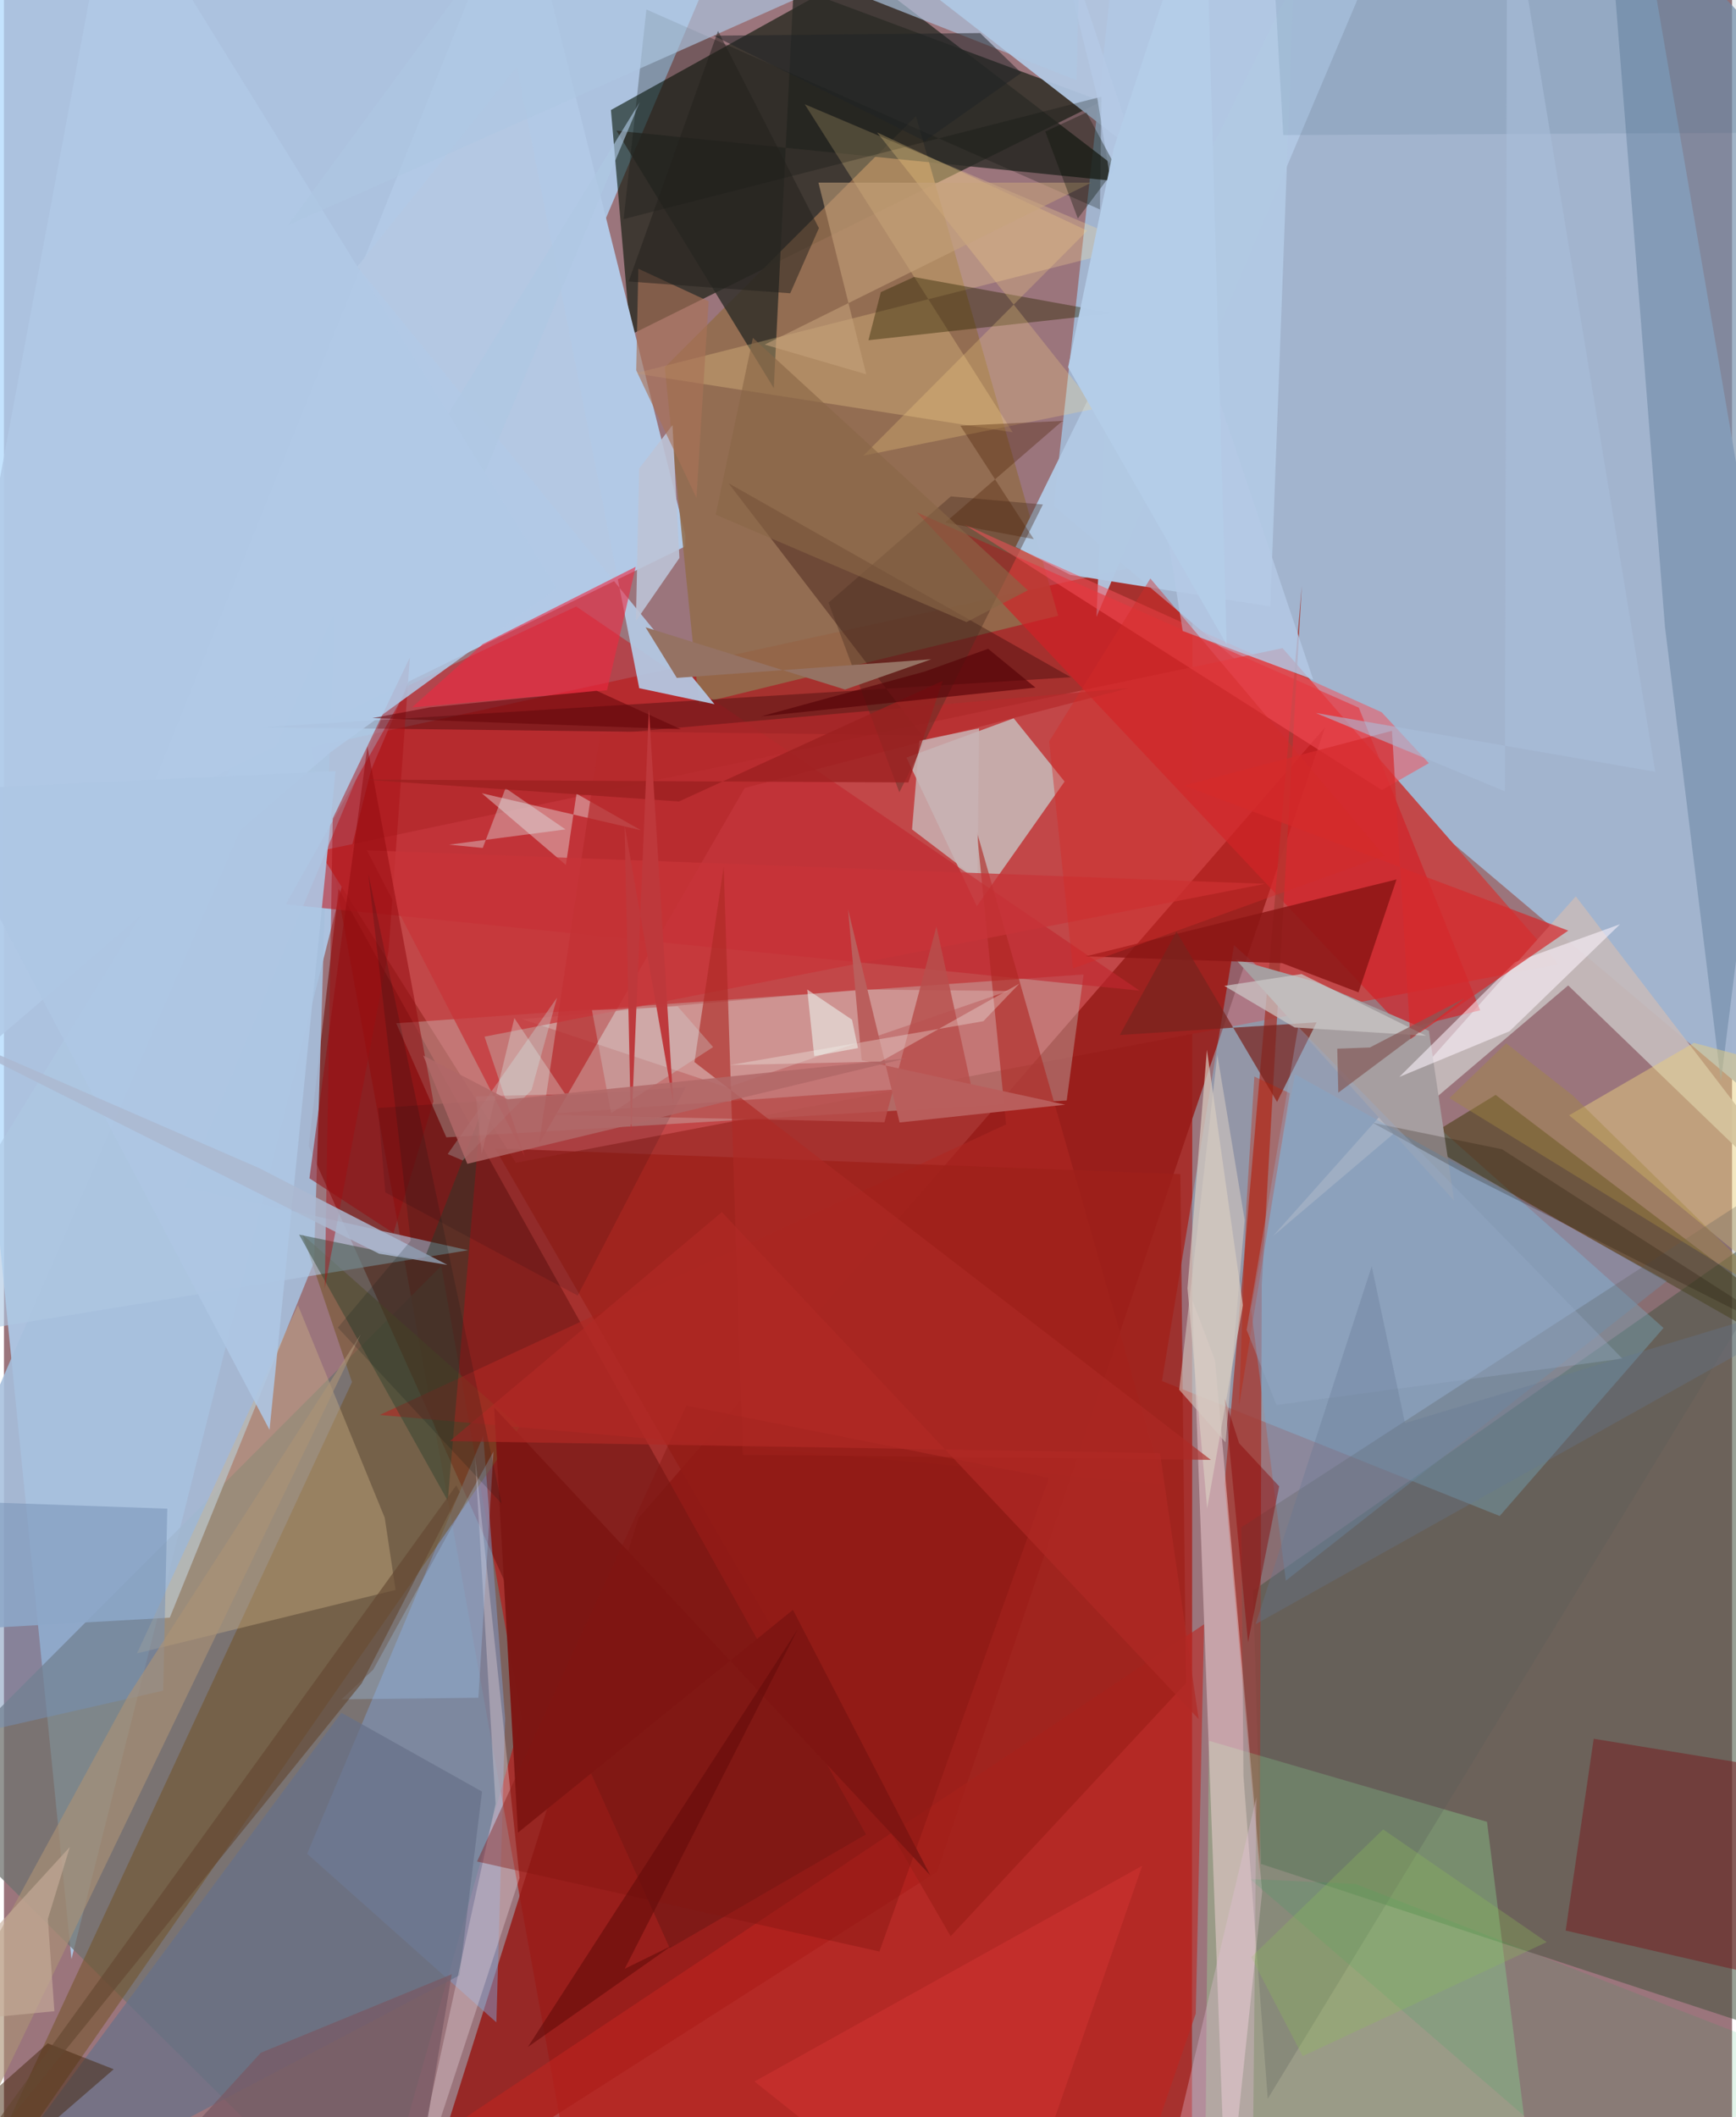<svg xmlns="http://www.w3.org/2000/svg" width="228" height="278" viewBox="0 0 836 1024"><path fill="#9b757c" d="M0 0h836v1024H0z"/><path fill="#ab130c" fill-opacity=".69" d="M574.943 268.06l-.24 801.048L280.059 1086 148.82 361.504z"/><path fill="#b1dafd" fill-opacity=".761" d="M362.528-62L177.652 372.323 32.662 947.527-62 2.4z"/><path fill="#a2b4ce" fill-opacity=".992" d="M541.67-62l-33.804 306.705L898 574.435 799.607-.097z"/><path fill="#c24849" fill-opacity=".992" d="M752.097 466.355l-133.535-152.88-466.125 98.186 95.218 150.72z"/><path fill="#011001" fill-opacity=".588" d="M531.04 49.026L393.474-2.16l-99.84 55.37 9.385 108.757z"/><path fill="#b2c9e6" d="M329.463 264.325L67.014 392.549 249.384-62l80.28 320.877z"/><path fill="#485440" fill-opacity=".561" d="M847.036 979.942L898 563.353 604.304 769.291l3.827 132.229z"/><path fill="#70726f" fill-opacity=".753" d="M-42.855 867.158L177.875 1086l72.498-255.15-38.818-218.602z"/><path fill="#961c18" fill-opacity=".851" d="M451.432 905.286l-248.106 158.352 103.662-329.389L639.04 351.92z"/><path fill="#85d8fb" fill-opacity=".341" d="M802.854 642.29L595.047 457.174l-34.827 210.78 163.374 65.274z"/><path fill="#751816" fill-opacity=".671" d="M161.915 429.938l-14.52 124.43 174.707 387.918 94.912-55.07z"/><path fill="#c8d3d2" fill-opacity=".706" d="M513.102 378.007l-42.461 60.269-34.05-71.852 51.892-19.009z"/><path fill="#c6c1bc" fill-opacity=".388" d="M514.125 532.279l-300.118 17.806-24.239-55.17L522.314 471.3z"/><path fill="#a7bfdd" fill-opacity=".882" d="M80.231 782.393l69.742-171.904 9.62-313.306-213.69 492.842z"/><path fill="#926c4d" fill-opacity=".886" d="M441.185 56.165l68.818 241.655-173.755 42.507-16.566-162.709z"/><path fill="#b3cae6" fill-opacity=".922" d="M674.751-47.477L372.893-62 538.634 66.606 528.52 298.391z"/><path fill="#c5bbbd" fill-opacity=".922" d="M760.423 433.54L613.869 597.898l142.852-121.28L898 612.842z"/><path fill="#829fd0" fill-opacity=".482" d="M238.216 978.14l4.253-146.998-10.6-136.674-85.19 202.131z"/><path fill="#d41f25" fill-opacity=".647" d="M655.44 342.284l-213.77-94.422 235.35 249.965 37.148-9.185z"/><path fill="#c0282f" fill-opacity=".62" d="M276.842 293.32l-80.796 38.09-59.747 105.995 413.067 41.742z"/><path fill="#a33c36" fill-opacity=".82" d="M590.528 717.765l37.347-434.529-19.4 338.164-.968 285.857z"/><path fill="#9affa4" fill-opacity=".275" d="M582.918 841.973L580.872 1086h162.36l-25.78-204.853z"/><path fill="#715123" fill-opacity=".522" d="M249.437 690.23L-25.69 1086l194.068-417.558-23.993-71.37z"/><path fill="#2c2c27" fill-opacity=".788" d="M372.429 187.73L383.59-37.347l164.4 125.981-251.66-25.432z"/><path fill="#f7d7dc" fill-opacity=".475" d="M591.462 1077.913l-16.61-449.163 11.023 29.173 22.81 257.07z"/><path fill="#7791ac" fill-opacity=".686" d="M803.555 303.214l27.076 219.696 58.192-464.518L774.798-62z"/><path fill="#443a0d" fill-opacity=".537" d="M685.03 551.938l36.613-22.378L898 663.555l-58.303-23.396z"/><path fill="#b2c9e4" fill-opacity=".973" d="M489.368 264.52L623.997-9.137l-11.373 302.49-96.683-15.296z"/><path fill="#240002" fill-opacity=".333" d="M350.546 233.747L444.13 355.65l-319.008-3.913 391.028-24.183z"/><path fill="#ffdd98" fill-opacity=".267" d="M305.274 180.585l182.728 28.51L387.397 50.428l161.625 68.568z"/><path fill="#a69ea0" d="M701.552 580.74l-12.221-82.17-55.456-23.85-38.066-10.76z"/><path fill="#b4c8e3" fill-opacity=".933" d="M343.733 340.589L170.938 128.95l77.256-96.654 59.135 300.559z"/><path fill="#d2b587" fill-opacity=".384" d="M64.354 799.689l77.879-168.376 41.978 102.784 5.25 34.905z"/><path fill="#bf241f" fill-opacity=".584" d="M576.562 973.918l-32.628 94.759-329.361-38.727 366.011-244.335z"/><path fill="#afc7e3" fill-opacity=".631" d="M224.588 604.696L-62 651.367 307.611 49.34 87.795 574.13z"/><path fill="#761d20" fill-opacity=".514" d="M769.081 840.975L898 862.055l-19.49 100.003-122.998-28.316z"/><path fill="#75a5cc" fill-opacity=".396" d="M620.133 764.509l184.35-144.914-179.894-100.008-21.282 113.58z"/><path fill="#dfc0c0" fill-opacity=".525" d="M271.846 418.364l-40.66-34.683 76.949 17.871-31.152-17.677z"/><path fill="#e6cd7f" fill-opacity=".486" d="M757.164 539.436l60.378-35.032L898 526.041l-4.36 125.395z"/><path fill="#d9ccc0" fill-opacity=".686" d="M581.961 507.782l-9.397 115.323 9.51 106.493 17.299-98.316z"/><path fill="#677188" fill-opacity=".718" d="M-27.733 1086l248.116-130.63 10.903-88.841-68.065-38.151z"/><path fill="#8b1615" fill-opacity=".835" d="M673.683 425.358l-18.39 54.613-37.018-14.152-94.977-3.256z"/><path fill="#ae2722" fill-opacity=".62" d="M181.8 684.366l303.014-140.532-14.142-141.516 90.092 315.424z"/><path fill="#2f422e" fill-opacity=".463" d="M214.701 725.885l-71.924-128.747 60.327 12.485 27.446-70.73z"/><path fill="#a91114" fill-opacity=".467" d="M186.073 459.798l-30.883 163.25 3.864-227.144 37.322-77.952z"/><path fill="#78241e" fill-opacity=".718" d="M615.893 532.957l-48.649-82.34-27.444 49.978 95.234-6.13z"/><path fill="#9f201a" fill-opacity=".757" d="M457.984 936.496l113.813-122.398-2.678-246.208-331.53-12.443z"/><path fill="#2d2602" fill-opacity=".412" d="M424.211 141.291l-6 23.267 118.469-13.05-96.466-17.52z"/><path fill="#7d1714" fill-opacity=".992" d="M237.141 680.799l11.522 205.594L381.7 778.613l66.374 128.366z"/><path fill="#dfc3c1" fill-opacity=".369" d="M250.763 492.953l99.159 33.037 135.991-46.682-70.795-.725z"/><path fill="#7490b5" fill-opacity=".51" d="M-62 724.735l141.016 4.956-1.98 88.019L-62 849.411z"/><path fill="#fef6ff" fill-opacity=".553" d="M781.825 447.014l-53.47 51.767-53.33 22.103 55.996-55.533z"/><path fill="#575d56" fill-opacity=".267" d="M898 544.489l-286.606 470.59-11.759-156.07-1.028-120.279z"/><path fill="#ec2942" fill-opacity=".6" d="M231.571 311.554l74.048-37.414-13.874 59.716-94.347 8.305z"/><path fill="#b52a2b" fill-opacity=".722" d="M358.352 381.094l185.773-48.29L288.4 355.28l-29.61 198.082z"/><path fill="#4a2e22" fill-opacity=".392" d="M502.61 244.015L433.159 383.19l-34.262-91.703 59.18-51.393z"/><path fill="#f64f5a" fill-opacity=".518" d="M666.49 344.486l-201.864-90.835 201.962 128.47 22.735-12.998z"/><path fill="#0c120d" fill-opacity=".263" d="M310.795 4.583l219.404 96.73.757-54.556-231.169 59.22z"/><path fill="#fdd786" fill-opacity=".263" d="M422.352 64.028l106.043 133.565L415.75 220.4l108.332-108.833z"/><path fill="#c8b2b3" fill-opacity=".835" d="M442.866 358.294l28.87-6.04-.79 72.98L439.3 401.16z"/><path fill="#c83438" fill-opacity=".737" d="M175.572 411.248l76.385 148.089-19.46-57.94 377.613-73.922z"/><path fill="#ac9275" fill-opacity=".624" d="M60.033 820.31L-62 1044.342l55.302-26.135 179.381-372.999z"/><path fill="#b1c9e6" fill-opacity=".855" d="M52.815-62l214.528 346.635-109.552 79.366L-62 552.937z"/><path fill="#d52b2e" fill-opacity=".714" d="M756.763 450.106l-185.861-70.14 100.572-26.489L680.4 502.59z"/><path fill="#46280e" fill-opacity=".506" d="M21.14 988.294l-32.569 28.836-33.94 68.87 98.475-85.18z"/><path fill="#ebdadf" fill-opacity=".341" d="M227.9 704.79l21.548 203.487-58.4 177.723 46.776-213.526z"/><path fill="#a6d5ff" fill-opacity=".271" d="M229.515 821.14l7.31-119.088-58.188 105.51-15.282 14.34z"/><path fill="#930c10" fill-opacity=".529" d="M207.75 532.744l-19.337 63.626-40.628-26.454 28.053-208.898z"/><path fill="#b84f4d" fill-opacity=".839" d="M451.103 448.126L425.96 542.79l-166.773-3.754 208.555-14.69z"/><path fill="#b4c9e5" fill-opacity=".816" d="M570.241 305.186l63.134 23.494L501.944-62l26.775 108.085z"/><path fill="#aec7e2" fill-opacity=".663" d="M518.878 38.842L262.886-62 137.303 108.95 521.427-62z"/><path fill="#03b14f" fill-opacity=".118" d="M653.827 911.193l-50.991-2.383L807.863 1086l80.696-83.36z"/><path fill="#ad2a25" fill-opacity=".635" d="M334.035 513.694l14.158-94.392 9.246 284.333 226.425 2.457z"/><path fill="#831611" fill-opacity=".392" d="M423.511 943.885l-194.648-43.541 101.277-220.48 175.38 34.893z"/><path fill="#c6a37c" fill-opacity=".561" d="M417.145 181.027l-23.117-92.694 132.004.02-157.978 78.313z"/><path fill="#bcc3d6" fill-opacity=".902" d="M326.766 269.88l-21.04 30.466 1.545-73.71 16.152-21.05z"/><path fill="#aec6e4" fill-opacity=".886" d="M-17.618 414.606l-6.092-32.94 184.148-8.707-31.955 318.613z"/><path fill="#634731" fill-opacity=".635" d="M220.557 721.658l-47.45 92.46L-46.51 1086l265.305-367.57z"/><path fill="#cbf5f6" fill-opacity=".278" d="M214.664 558.168l7.262 3.11 33.31-34.065 12.315-44.662z"/><path fill="#285473" fill-opacity=".11" d="M618.892 65.357L611.628-62 898-7.158 887.21 64.04z"/><path fill="#00000c" fill-opacity=".118" d="M180.97 535.904l3.544 40.853 93.044 49.877 52.224-100.799z"/><path fill="#a97157" fill-opacity=".635" d="M340.902 145.722l-34.02-15.76-1.017 49.14 29.158 61.733z"/><path fill="#a9bedb" fill-opacity=".557" d="M727.222-62l71.639 435.289-164.214-28.436 91.437 37.865z"/><path fill="#effcf7" fill-opacity=".518" d="M410.27 493.195l-21.674-14.603 3.39 32.208 21.16-3.883z"/><path fill="#ccc8c6" fill-opacity=".722" d="M624.386 496.95l-34.003-20.11 37.34-5.73 60.25 29.852z"/><path fill="#640409" fill-opacity=".545" d="M286.713 334.095l40.776 18.618-149.22-5.4 27.748-5.185z"/><path fill="#d32b28" fill-opacity=".427" d="M505.65 358.6l48.946-78.812 113.15 134.116-150.629 54.527z"/><path fill="#acb9d0" fill-opacity=".839" d="M123.434 564.958l91.055 46.805-32.986-5.373L-62 484.286z"/><path fill="#e4fdff" fill-opacity=".333" d="M231.62 410.124l11.036-28.913 29 19.943-56.352 7.372z"/><path fill="#e0f9f6" fill-opacity=".29" d="M228.34 530.319l43.215-1.082-24.637-36.815-15.787 65.643z"/><path fill="#061105" fill-opacity=".337" d="M503.752 63.635l19.904-9.242 14.365 26.655-18.512 24.618z"/><path fill="#c41c01" fill-opacity=".333" d="M604.902 520.696l17.157 8.064-24.54 151.042 3.498-96.13z"/><path fill="#9b201f" fill-opacity=".773" d="M454.144 329.287l-16.607 49.161-263.517-1.39 152.529 10.58z"/><path fill="#1c0f00" fill-opacity=".227" d="M662.164 543.045l43.747 24.118 170.002 85.827-151.215-97.154z"/><path fill="#d1d7d6" fill-opacity=".318" d="M284.454 488.597l9.261 49.83 49.358-31.99-17.155-19.663z"/><path fill="#795a64" fill-opacity=".749" d="M50.6 1073.448L194.795 1086l21.824-131.126-92.35 37.97z"/><path fill="#be383b" fill-opacity=".98" d="M323.839 533.857L300.24 399.074l3.138 149.924 8.639-205.927z"/><path fill="#d03432" fill-opacity=".529" d="M489.813 1077.936l-45.088-6.118-81.628-65.072L550.66 902.4z"/><path fill="#890201" fill-opacity=".427" d="M601.857 794.326l15.058-75.446-19.388-20.84-6.962-21.664z"/><path fill="#4a2003" fill-opacity=".337" d="M498.205 260.769l-42.843-8.041 56.712-49.148-49.402 2.317z"/><path fill="#98acc9" fill-opacity=".345" d="M615.625 679.531l167.325-22.407-156.836-160.497-24.946 146.584z"/><path fill="#650c0b" fill-opacity=".616" d="M253.468 990.05l69.706-49.04-22.86 11.206 83.727-164.272z"/><path fill="#b12925" fill-opacity=".686" d="M215.724 697.017L347.3 586.266l230.643 245.132-18.668-128.564z"/><path fill="#b4cde8" fill-opacity=".996" d="M514.806 177.665l76.722 134.157L581.078-62l-44.16 133.604z"/><path fill="#a28843" fill-opacity=".431" d="M862.204 631.423L758.913 529.815l-32.182-25.202-27.433 26.507z"/><path fill="#957263" d="M406.893 333.512l-96.5-30.107 15.11 24.466 123.124-9.01z"/><path fill="#c7ae9b" fill-opacity=".616" d="M-47.135 979.693l79.02-86.38-10.65 34.828 3.171 44.613z"/><path fill="#b95e5c" fill-opacity=".992" d="M414.93 512.833l98.495 21.468-80.15 8.613-24.928-103.08z"/><path fill="#b16767" fill-opacity=".843" d="M243.684 531.71l-40.874-21.233 21.347 52.428 212.208-50.989z"/><path fill="#8dbe57" fill-opacity=".298" d="M603.407 946.606l24.886 47.873 118.05-55.15-79.127-54.504z"/><path fill="#f5faf3" fill-opacity=".302" d="M351.17 515.14l122.643-21.218 17.407-18.187-67.053 37.702z"/><path fill="#22211d" fill-opacity=".506" d="M380.368 141.858l13.885-31.523-48.81-95.36-43.248 121.175z"/><path fill="#001612" fill-opacity=".169" d="M176.246 422.489l20.533 177.573-35.264 42.071 79.242 85.083z"/><path fill="#530006" fill-opacity=".616" d="M445.516 324.774l-79.27 21.722 132.735-13.93L476.13 313.8z"/><path fill="#8a6646" fill-opacity=".627" d="M344.335 248.905l121.308 51.981 29.674-15.364-133.016-122.104z"/><path fill="#202426" fill-opacity=".518" d="M445.418 68.257L343.312 17.258l128.941-1.266 19.893 19.277z"/><path fill="#845a59" fill-opacity=".702" d="M645.518 528.488l-.505-21.268 15.797-.59 45.64-23.712z"/><path fill="#e6c2d8" fill-opacity=".333" d="M604.22 1041.083l-101.123-10.46 64.21.9 38.586-162.18z"/><path fill="#d5cbc1" fill-opacity=".553" d="M568.556 672.18l22.41 25.432 9.231-107.606-13.203-79.907z"/><path fill="#667693" fill-opacity=".322" d="M677.777 688.33l-16.085-75.88-56.168 173.104L898 621.808z"/></svg>